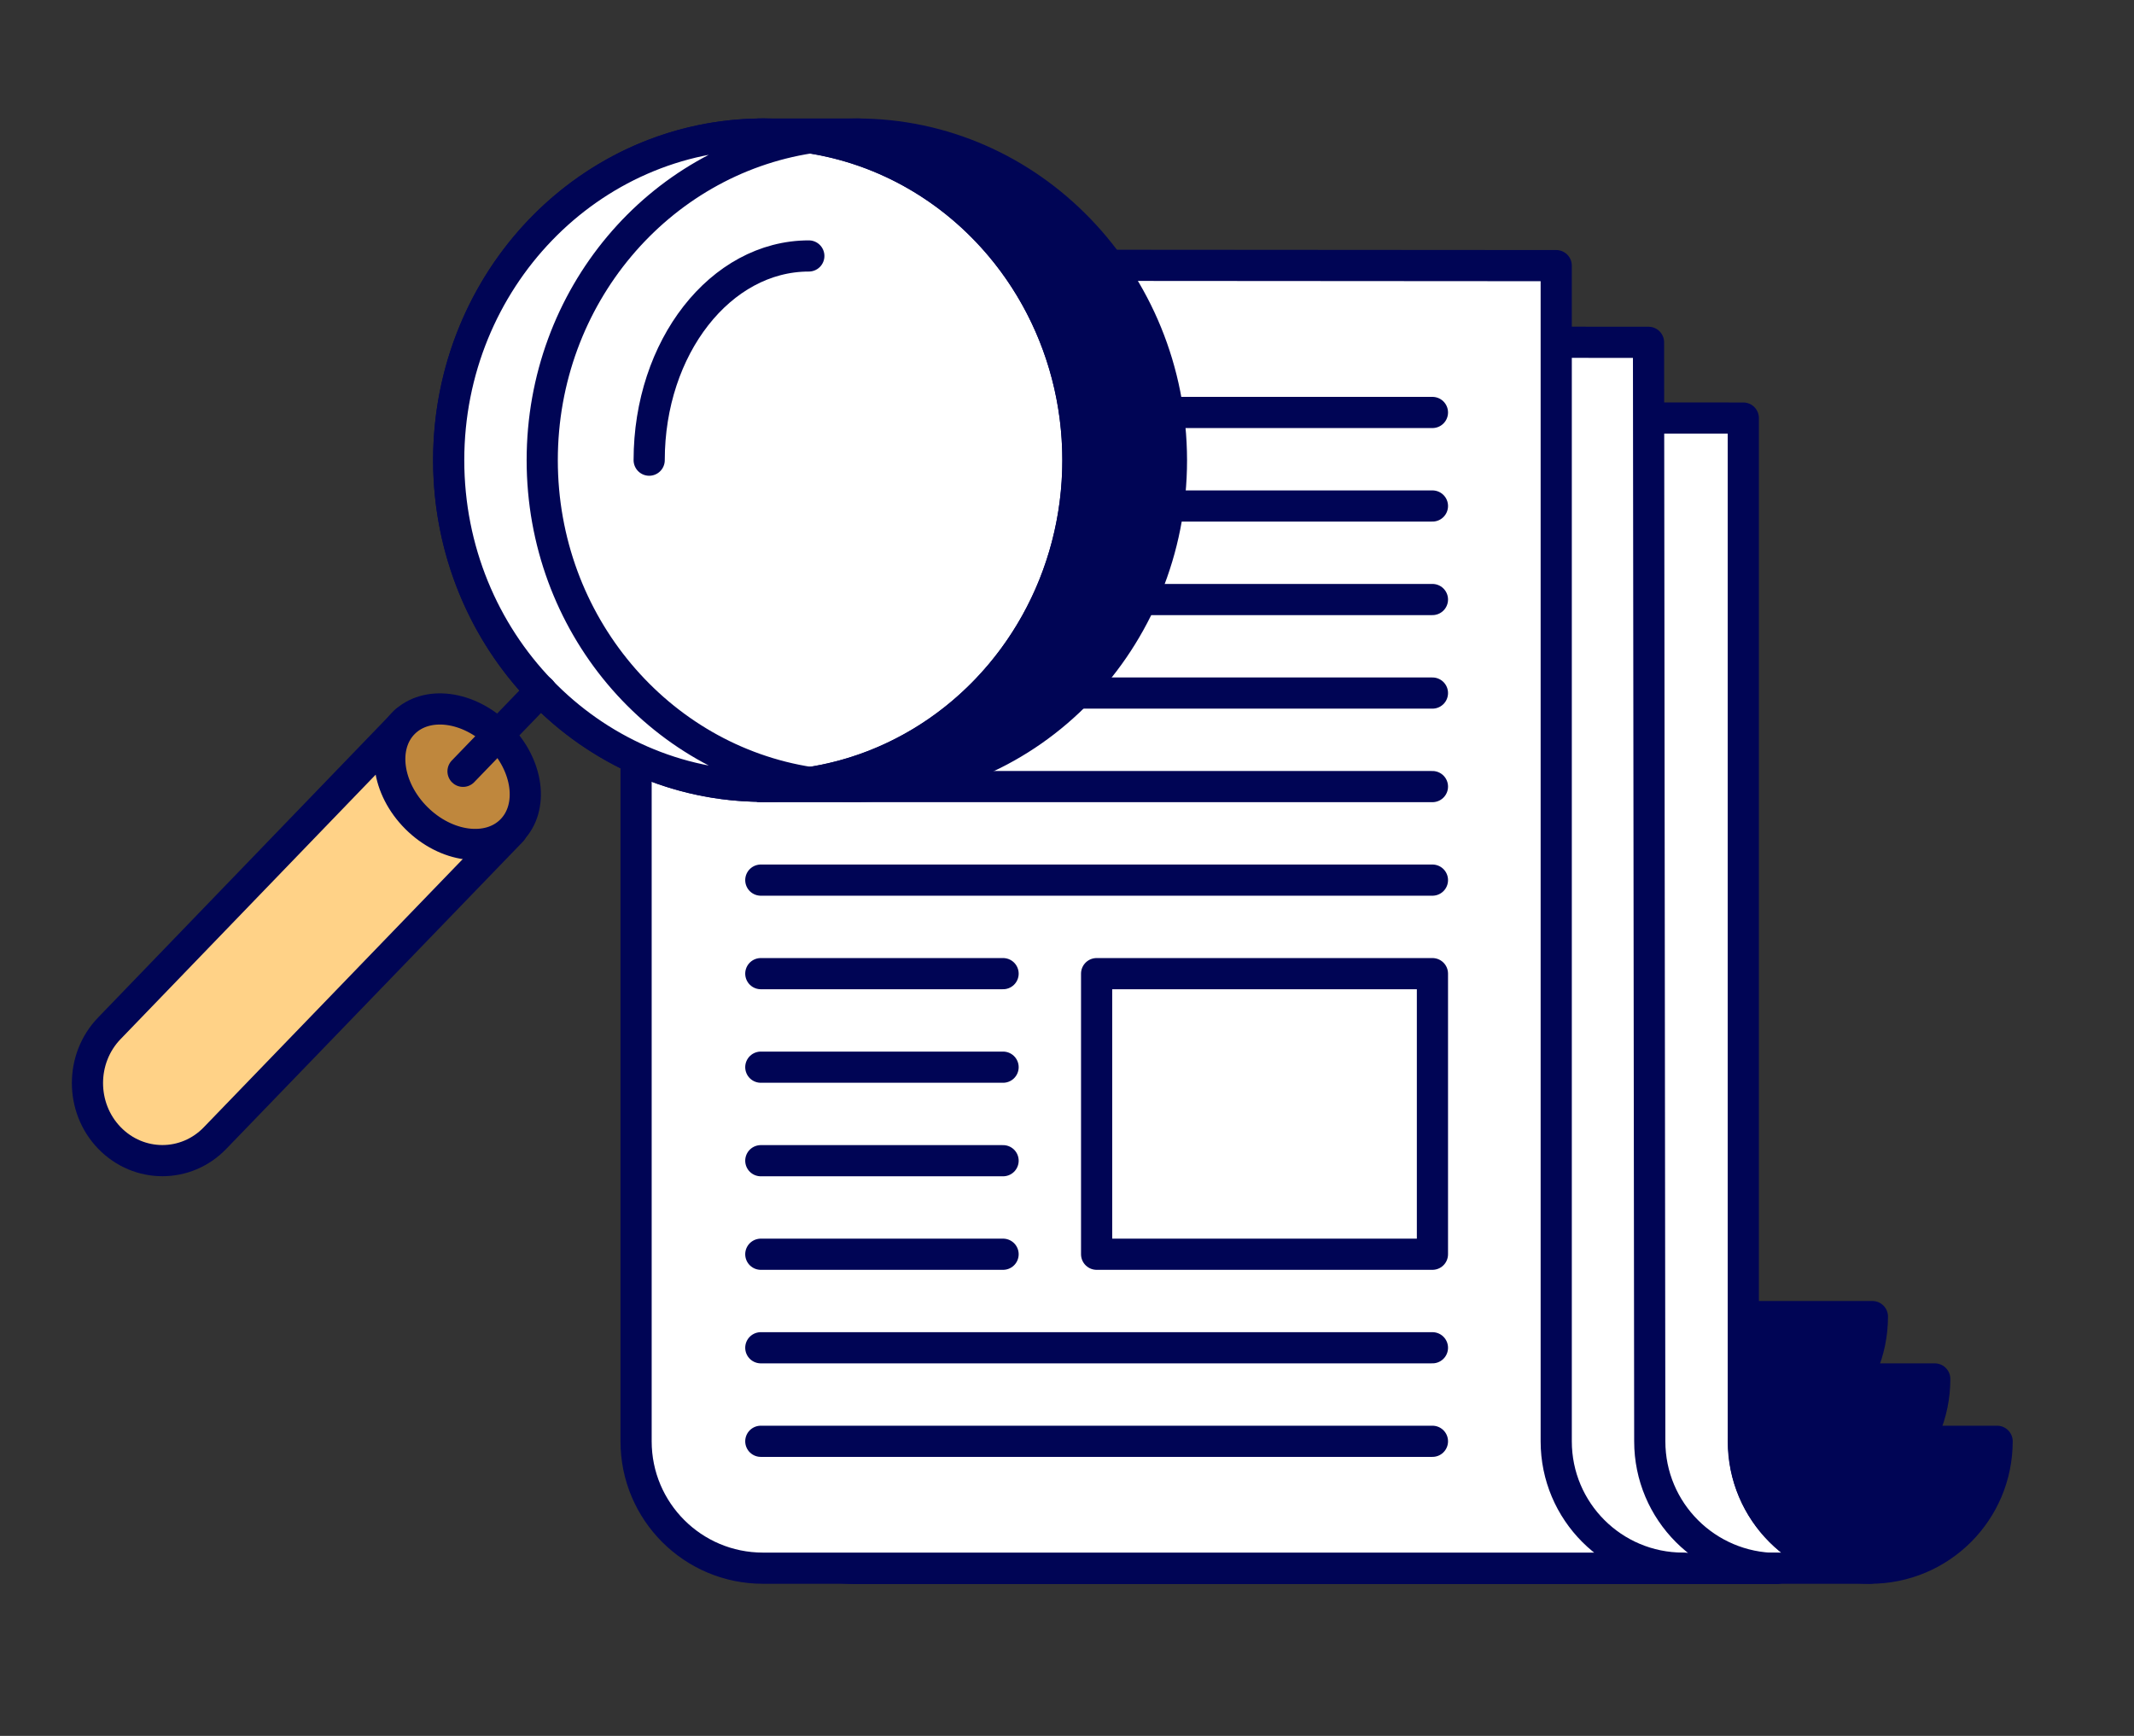 <?xml version="1.0" encoding="utf-8"?>
<!-- Generator: Adobe Illustrator 24.0.0, SVG Export Plug-In . SVG Version: 6.00 Build 0)  -->
<svg version="1.1" id="icônes" xmlns="http://www.w3.org/2000/svg" xmlns:xlink="http://www.w3.org/1999/xlink" x="0px" y="0px"
	 viewBox="0 0 684.4 556.8" style="enable-background:new 0 0 684.4 556.8;" xml:space="preserve">
<rect x="0" y="0" width="684.4" height="556.8" fill="#333333" stroke="none"/>
<style type="text/css">
	.st0{fill:#000555;stroke:#000555;stroke-width:10;stroke-linecap:round;stroke-linejoin:round;stroke-miterlimit:10;}
	.st1{fill:#FFFFFF;stroke:#000555;stroke-width:10;stroke-linecap:round;stroke-linejoin:round;stroke-miterlimit:10;}
	.st2{fill:#FFD287;stroke:#000555;stroke-width:10;stroke-linecap:round;stroke-linejoin:round;stroke-miterlimit:10;}
	.st3{fill:#BF873D;stroke:#000555;stroke-width:10;stroke-miterlimit:10;}
	.st4{fill:#000555;}
</style>
<path class="st0" d="M579.8,483c22.5,0,40.7-18.2,40.7-40.7h-81.3C539.1,464.8,557.3,483,579.8,483"/>
<path class="st0" d="M559.8,463c22.5,0,40.7-18.2,40.7-40.7h-81.3C519.1,444.8,537.3,463,559.8,463"/>
<g>
	<g>
		<path class="st1" d="M559.1,462.3V134.1L264,133.9v328.4c0,22.5,18.2,40.7,40.7,40.7h254.4h40.7
			C577.3,503,559.1,484.8,559.1,462.3z"/>
		<g>
			<g>
				<path class="st1" d="M529.1,462.3l-0.4-352.5l-295.1-0.2l0.4,352.8c0,22.5,18.2,40.7,40.7,40.7h254.4h40.7
					C547.3,503,529.1,484.8,529.1,462.3z"/>
				<path class="st0" d="M599.8,503c22.5,0,40.7-18.2,40.7-40.7h-81.3C559.1,484.8,577.3,503,599.8,503"/>
			</g>
			<g>
				<path class="st1" d="M499.1,462.3V85.2l-147.4-0.1L265.6,85L204,175.2v287.1c0,22.5,18.2,40.7,40.7,40.7h254.4h40.7
					C517.3,503,499.1,484.8,499.1,462.3z"/>
			</g>
			<line class="st0" x1="459.4" y1="462.3" x2="244" y2="462.3"/>
			<line class="st0" x1="459.4" y1="432.3" x2="244" y2="432.3"/>
			<line class="st0" x1="321.7" y1="402.3" x2="244" y2="402.3"/>
			<line class="st0" x1="321.7" y1="372.3" x2="244" y2="372.3"/>
			<line class="st0" x1="321.7" y1="342.3" x2="244" y2="342.3"/>
			<line class="st0" x1="321.7" y1="312.3" x2="244" y2="312.3"/>
			<line class="st0" x1="459.4" y1="282.3" x2="244" y2="282.3"/>
			<line class="st0" x1="459.4" y1="252.3" x2="244" y2="252.3"/>
			<line class="st0" x1="459.4" y1="222.3" x2="244" y2="222.3"/>
			<line class="st0" x1="459.4" y1="192.3" x2="244" y2="192.3"/>
			<line class="st0" x1="459.4" y1="162.3" x2="244" y2="162.3"/>
			<line class="st0" x1="459.4" y1="132.3" x2="244" y2="132.3"/>
			<line class="st0" x1="321.7" y1="222.3" x2="244" y2="222.3"/>
			<line class="st0" x1="321.7" y1="192.3" x2="244" y2="192.3"/>
			<line class="st0" x1="321.7" y1="162.3" x2="244" y2="162.3"/>
			<line class="st0" x1="321.7" y1="132.3" x2="244" y2="132.3"/>
		</g>
	</g>
	<rect x="351.7" y="312.3" class="st1" width="107.7" height="90"/>
	<g>
		<g>
			<g>
				<ellipse class="st1" cx="244.8" cy="147.6" rx="100.9" ry="104.6"/>
				<path class="st1" d="M147,248.9"/>
				<path class="st1" d="M173.5,221.5"/>
			</g>
			<path class="st2" d="M35.1,365L35.1,365c-9.4-9.7-9.4-25.5,0-35.2l95-98.5l34,35.2L69,365C59.7,374.7,44.5,374.7,35.1,365z"/>
		</g>
		<path class="st1" d="M173.9,147.6c0-52.5,37.3-95.9,85.9-103.4c-4.9-0.8-9.9-1.2-15-1.2c-55.7,0-100.9,46.8-100.9,104.6
			c0,57.8,45.2,104.6,100.9,104.6c5.1,0,10.1-0.4,15-1.2C211.2,243.5,173.9,200.1,173.9,147.6z"/>
		<path class="st0" d="M274.8,43c-5.1,0-10.1,0.4-15,1.2c48.6,7.5,85.9,51,85.9,103.4c0,52.5-37.3,95.9-85.9,103.4
			c4.9,0.8,9.9,1.2,15,1.2c55.7,0,100.9-46.8,100.9-104.6C375.6,89.8,330.5,43,274.8,43z"/>
		
			<ellipse transform="matrix(0.707 -0.707 0.707 0.707 -133.164 176.808)" class="st3" cx="146.8" cy="249.1" rx="18.7" ry="24.4"/>
		<line class="st1" x1="173.5" y1="221.5" x2="148.5" y2="247.4"/>
		<rect x="242.8" y="38" class="st4" width="33.3" height="11.1"/>
		<rect x="242.8" y="246.1" class="st4" width="33.3" height="11.1"/>
	</g>
</g>
<path class="st1" d="M208.2,147.6c0-36.2,22.9-65.5,51.2-65.5"/>
</svg>
